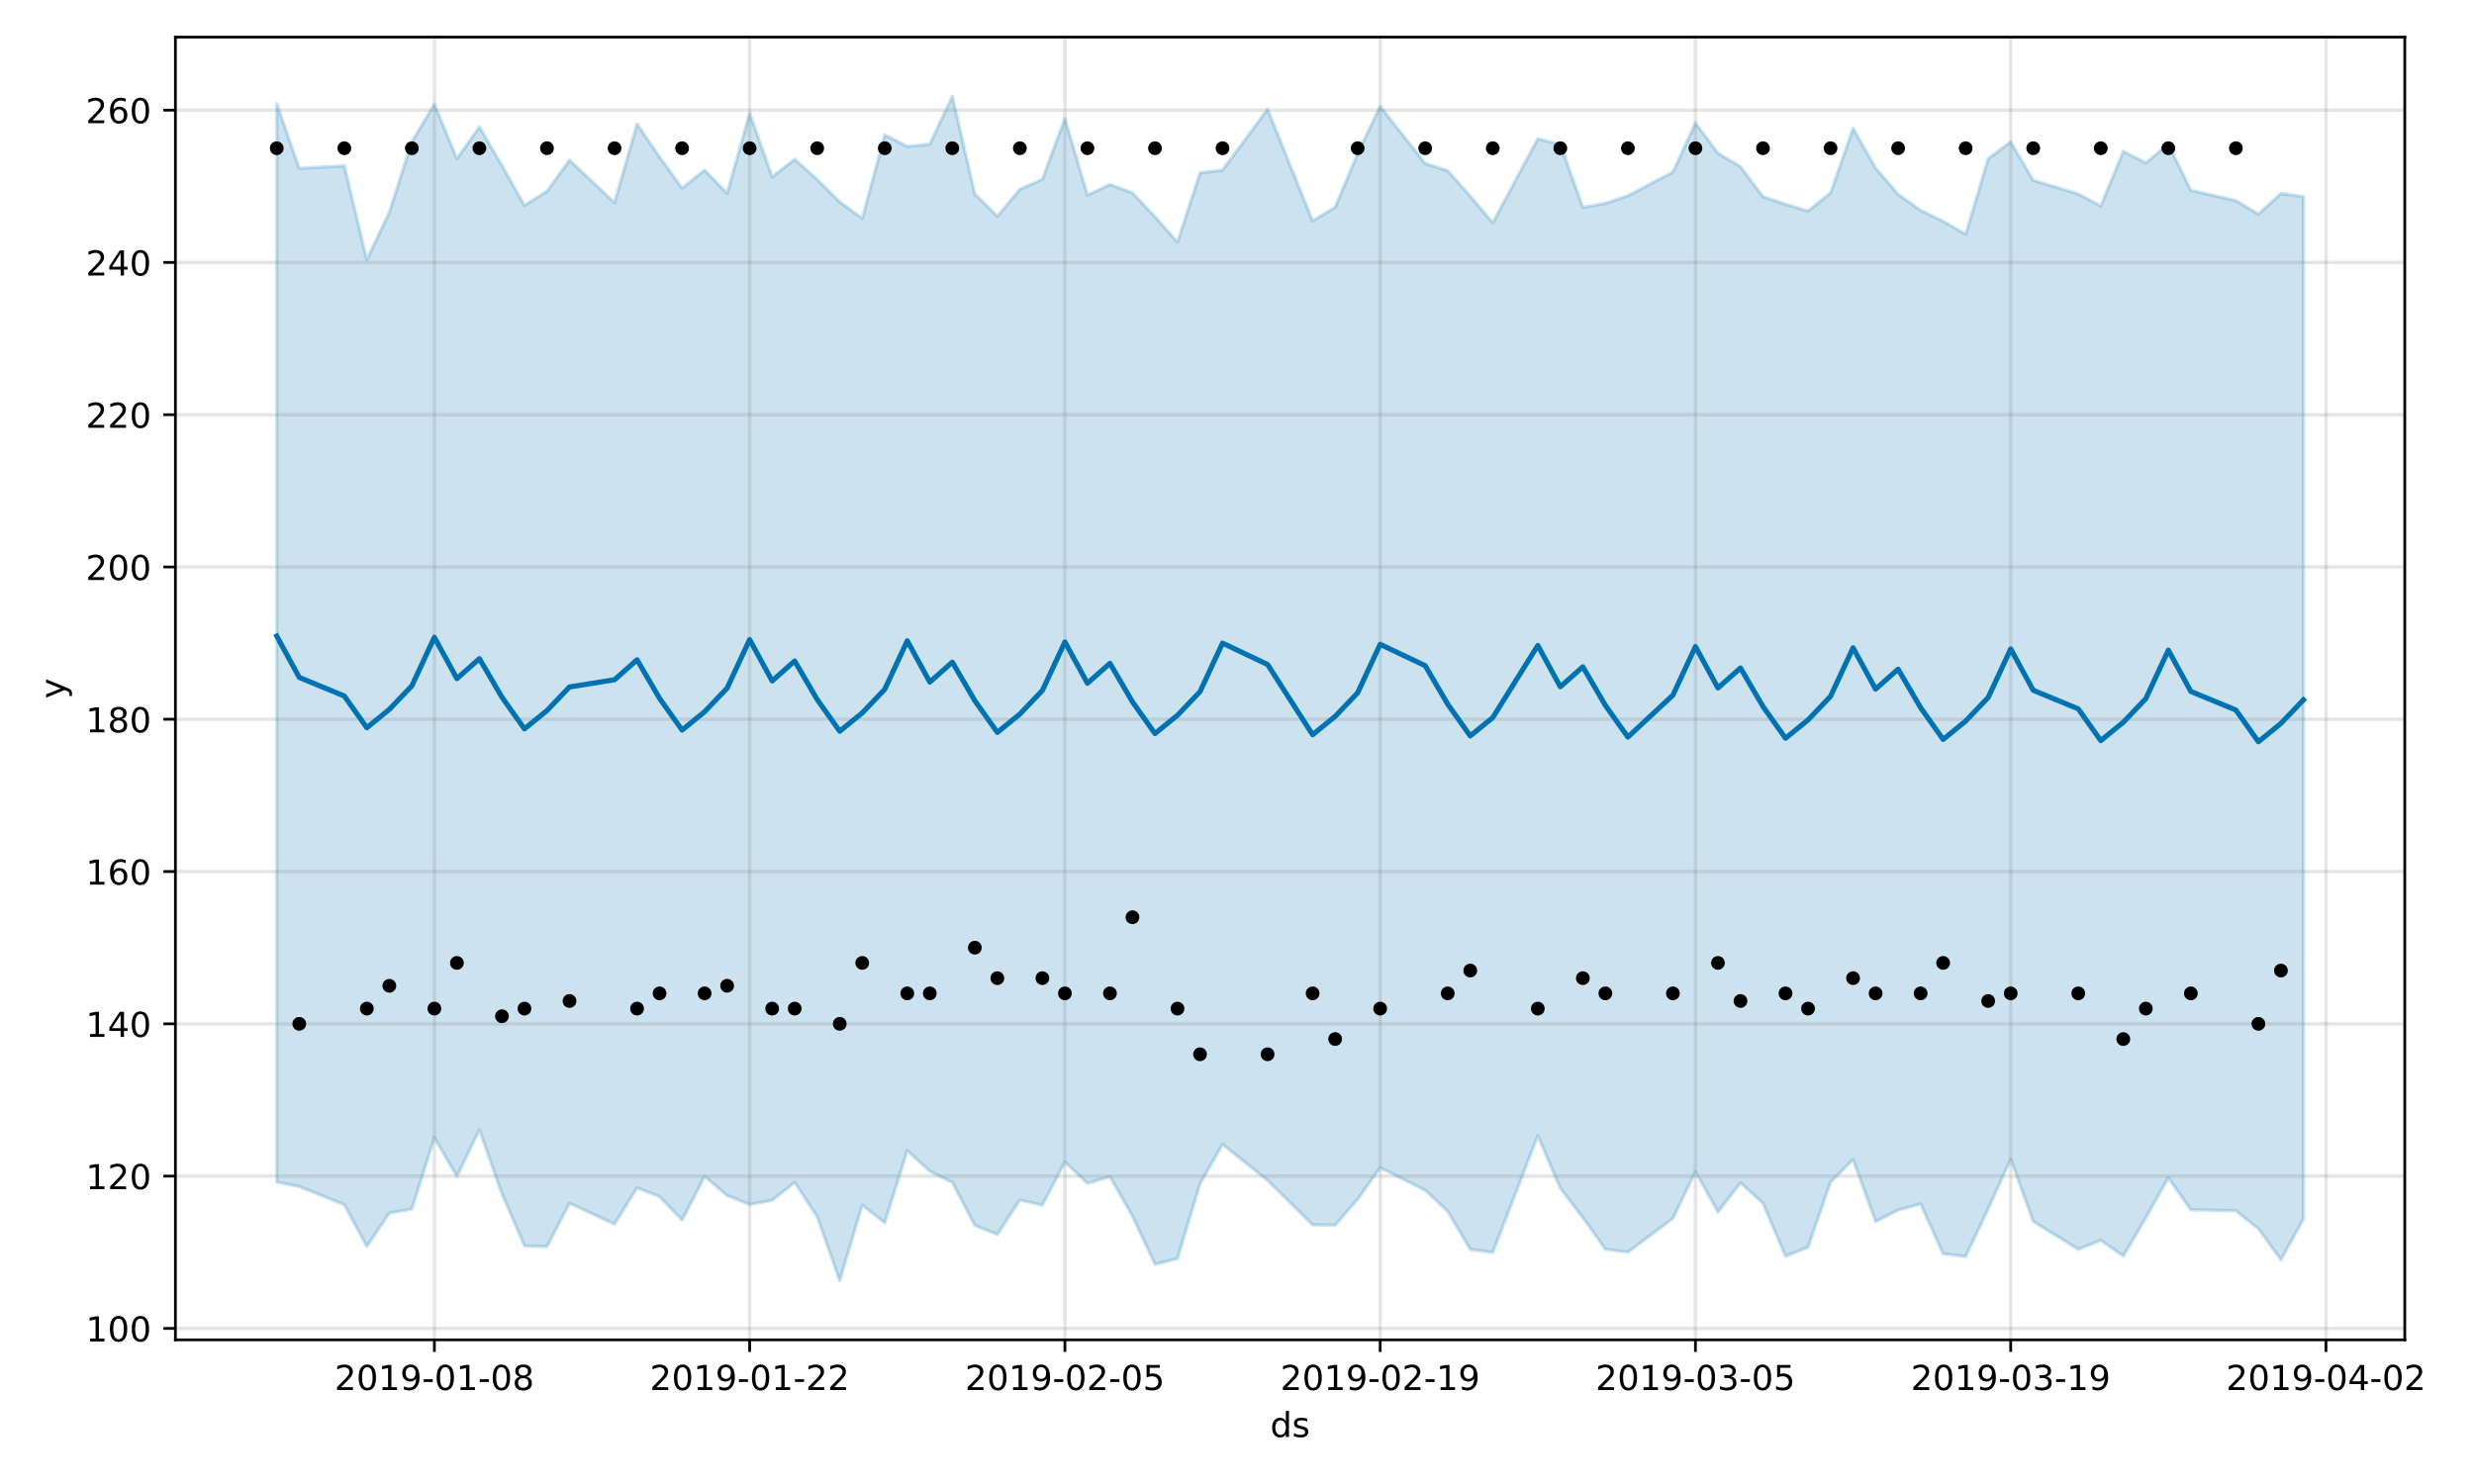 <?xml version="1.0" encoding="utf-8" standalone="no"?>
<!DOCTYPE svg PUBLIC "-//W3C//DTD SVG 1.1//EN"
  "http://www.w3.org/Graphics/SVG/1.1/DTD/svg11.dtd">
<!-- Created with matplotlib (https://matplotlib.org/) -->
<svg height="432pt" version="1.1" viewBox="0 0 720 432" width="720pt" xmlns="http://www.w3.org/2000/svg" xmlns:xlink="http://www.w3.org/1999/xlink">
 <defs>
  <style type="text/css">
*{stroke-linecap:butt;stroke-linejoin:round;}
  </style>
 </defs>
 <g id="figure_1">
  <g id="patch_1">
   <path d="M 0 432 
L 720 432 
L 720 0 
L 0 0 
z
" style="fill:#ffffff;"/>
  </g>
  <g id="axes_1">
   <g id="patch_2">
    <path d="M 51.05 390.04 
L 699.857 390.04 
L 699.857 10.8 
L 51.05 10.8 
z
" style="fill:#ffffff;"/>
   </g>
   <g id="PolyCollection_1">
    <defs>
     <path d="M 80.541 -401.822 
L 80.541 -87.903 
L 87.095 -86.583 
L 100.202 -81.292 
L 106.756 -69.145 
L 113.309 -78.832 
L 119.863 -80.037 
L 126.417 -100.776 
L 132.97 -89.542 
L 139.524 -103.055 
L 146.077 -84.489 
L 152.631 -69.329 
L 159.185 -69.099 
L 165.738 -81.723 
L 178.845 -75.643 
L 185.399 -86.209 
L 191.953 -83.646 
L 198.506 -76.844 
L 205.06 -89.54 
L 211.613 -83.972 
L 218.167 -81.346 
L 224.721 -82.568 
L 231.274 -87.789 
L 237.828 -77.826 
L 244.381 -59.198 
L 250.935 -81.184 
L 257.489 -76.052 
L 264.042 -97.042 
L 270.596 -91.062 
L 277.15 -87.793 
L 283.703 -75.279 
L 290.257 -72.647 
L 296.81 -82.655 
L 303.364 -81.178 
L 309.918 -93.732 
L 316.471 -87.537 
L 323.025 -89.464 
L 329.578 -77.972 
L 336.132 -63.949 
L 342.686 -65.616 
L 349.239 -87.374 
L 355.793 -98.862 
L 368.9 -88.378 
L 382.007 -75.438 
L 388.561 -75.335 
L 395.114 -82.886 
L 401.668 -92.057 
L 414.775 -85.516 
L 421.329 -79.361 
L 427.883 -68.273 
L 434.436 -67.426 
L 447.543 -101.361 
L 454.097 -86.101 
L 460.651 -77.545 
L 467.204 -68.35 
L 473.758 -67.453 
L 486.865 -77.312 
L 493.419 -90.92 
L 499.972 -79.181 
L 506.526 -87.656 
L 513.079 -81.728 
L 519.633 -66.286 
L 526.187 -68.937 
L 532.74 -87.891 
L 539.294 -94.443 
L 545.847 -76.415 
L 552.401 -79.737 
L 558.955 -81.491 
L 565.508 -67.017 
L 572.062 -66.226 
L 578.616 -80.064 
L 585.169 -94.559 
L 591.723 -76.423 
L 604.83 -68.31 
L 611.384 -70.941 
L 617.937 -66.358 
L 624.491 -77.464 
L 631.044 -89.141 
L 637.598 -79.81 
L 650.705 -79.531 
L 657.259 -74.281 
L 663.812 -65.271 
L 670.366 -77.123 
L 670.366 -374.774 
L 670.366 -374.774 
L 663.812 -375.649 
L 657.259 -369.665 
L 650.705 -373.6 
L 637.598 -376.601 
L 631.044 -390.06 
L 624.491 -384.582 
L 617.937 -387.902 
L 611.384 -372.034 
L 604.83 -375.566 
L 591.723 -379.499 
L 585.169 -390.694 
L 578.616 -385.801 
L 572.062 -363.799 
L 565.508 -367.583 
L 558.955 -370.765 
L 552.401 -375.459 
L 545.847 -383.081 
L 539.294 -394.632 
L 532.74 -375.835 
L 526.187 -370.576 
L 519.633 -372.524 
L 513.079 -374.723 
L 506.526 -383.492 
L 499.972 -387.388 
L 493.419 -396.228 
L 486.865 -381.905 
L 473.758 -375.018 
L 467.204 -372.811 
L 460.651 -371.627 
L 454.097 -389.933 
L 447.543 -391.615 
L 434.436 -367.151 
L 427.883 -374.905 
L 421.329 -382.293 
L 414.775 -384.415 
L 401.668 -401.016 
L 395.114 -387.314 
L 388.561 -371.663 
L 382.007 -367.69 
L 368.9 -400.2 
L 355.793 -382.492 
L 349.239 -381.681 
L 342.686 -361.522 
L 336.132 -368.881 
L 329.578 -375.876 
L 323.025 -378.296 
L 316.471 -375.189 
L 309.918 -397.547 
L 303.364 -379.8 
L 296.81 -376.899 
L 290.257 -369.034 
L 283.703 -375.538 
L 277.15 -403.962 
L 270.596 -390.036 
L 264.042 -389.381 
L 257.489 -392.777 
L 250.935 -368.412 
L 244.381 -373.235 
L 237.828 -379.758 
L 231.274 -385.642 
L 224.721 -380.506 
L 218.167 -399.094 
L 211.613 -375.707 
L 205.06 -382.475 
L 198.506 -377.247 
L 191.953 -386.279 
L 185.399 -395.889 
L 178.845 -373.025 
L 165.738 -385.363 
L 159.185 -376.323 
L 152.631 -372.208 
L 146.077 -383.836 
L 139.524 -395.043 
L 132.97 -385.819 
L 126.417 -401.721 
L 119.863 -390.733 
L 113.309 -370.199 
L 106.756 -356.389 
L 100.202 -383.732 
L 87.095 -382.99 
L 80.541 -401.822 
z
" id="m7546fdb028" style="stroke:#0072b2;stroke-opacity:0.2;"/>
    </defs>
    <g clip-path="url(#p17dffe5cbe)">
     <use style="fill:#0072b2;fill-opacity:0.2;stroke:#0072b2;stroke-opacity:0.2;" x="0" xlink:href="#m7546fdb028" y="432"/>
    </g>
   </g>
   <g id="matplotlib.axis_1">
    <g id="xtick_1">
     <g id="line2d_1">
      <path clip-path="url(#p17dffe5cbe)" d="M 126.417 390.04 
L 126.417 10.8 
" style="fill:none;stroke:#808080;stroke-linecap:square;stroke-opacity:0.2;"/>
     </g>
     <g id="line2d_2">
      <defs>
       <path d="M 0 0 
L 0 3.5 
" id="md7ecb120b3" style="stroke:#000000;stroke-width:0.8;"/>
      </defs>
      <g>
       <use style="stroke:#000000;stroke-width:0.8;" x="126.417" xlink:href="#md7ecb120b3" y="390.04"/>
      </g>
     </g>
     <g id="text_1">
      <!-- 2019-01-08 -->
      <defs>
       <path d="M 19.188 8.297 
L 53.609 8.297 
L 53.609 0 
L 7.328 0 
L 7.328 8.297 
Q 12.938 14.109 22.625 23.891 
Q 32.328 33.688 34.812 36.531 
Q 39.547 41.844 41.422 45.531 
Q 43.312 49.219 43.312 52.781 
Q 43.312 58.594 39.234 62.25 
Q 35.156 65.922 28.609 65.922 
Q 23.969 65.922 18.812 64.312 
Q 13.672 62.703 7.812 59.422 
L 7.812 69.391 
Q 13.766 71.781 18.938 73 
Q 24.125 74.219 28.422 74.219 
Q 39.75 74.219 46.484 68.547 
Q 53.219 62.891 53.219 53.422 
Q 53.219 48.922 51.531 44.891 
Q 49.859 40.875 45.406 35.406 
Q 44.188 33.984 37.641 27.219 
Q 31.109 20.453 19.188 8.297 
z
" id="DejaVuSans-50"/>
       <path d="M 31.781 66.406 
Q 24.172 66.406 20.328 58.906 
Q 16.5 51.422 16.5 36.375 
Q 16.5 21.391 20.328 13.891 
Q 24.172 6.391 31.781 6.391 
Q 39.453 6.391 43.281 13.891 
Q 47.125 21.391 47.125 36.375 
Q 47.125 51.422 43.281 58.906 
Q 39.453 66.406 31.781 66.406 
z
M 31.781 74.219 
Q 44.047 74.219 50.516 64.516 
Q 56.984 54.828 56.984 36.375 
Q 56.984 17.969 50.516 8.266 
Q 44.047 -1.422 31.781 -1.422 
Q 19.531 -1.422 13.062 8.266 
Q 6.594 17.969 6.594 36.375 
Q 6.594 54.828 13.062 64.516 
Q 19.531 74.219 31.781 74.219 
z
" id="DejaVuSans-48"/>
       <path d="M 12.406 8.297 
L 28.516 8.297 
L 28.516 63.922 
L 10.984 60.406 
L 10.984 69.391 
L 28.422 72.906 
L 38.281 72.906 
L 38.281 8.297 
L 54.391 8.297 
L 54.391 0 
L 12.406 0 
z
" id="DejaVuSans-49"/>
       <path d="M 10.984 1.516 
L 10.984 10.5 
Q 14.703 8.734 18.5 7.812 
Q 22.312 6.891 25.984 6.891 
Q 35.75 6.891 40.891 13.453 
Q 46.047 20.016 46.781 33.406 
Q 43.953 29.203 39.594 26.953 
Q 35.25 24.703 29.984 24.703 
Q 19.047 24.703 12.672 31.312 
Q 6.297 37.938 6.297 49.422 
Q 6.297 60.641 12.938 67.422 
Q 19.578 74.219 30.609 74.219 
Q 43.266 74.219 49.922 64.516 
Q 56.594 54.828 56.594 36.375 
Q 56.594 19.141 48.406 8.859 
Q 40.234 -1.422 26.422 -1.422 
Q 22.703 -1.422 18.891 -0.688 
Q 15.094 0.047 10.984 1.516 
z
M 30.609 32.422 
Q 37.25 32.422 41.125 36.953 
Q 45.016 41.5 45.016 49.422 
Q 45.016 57.281 41.125 61.844 
Q 37.25 66.406 30.609 66.406 
Q 23.969 66.406 20.094 61.844 
Q 16.219 57.281 16.219 49.422 
Q 16.219 41.5 20.094 36.953 
Q 23.969 32.422 30.609 32.422 
z
" id="DejaVuSans-57"/>
       <path d="M 4.891 31.391 
L 31.203 31.391 
L 31.203 23.391 
L 4.891 23.391 
z
" id="DejaVuSans-45"/>
       <path d="M 31.781 34.625 
Q 24.75 34.625 20.719 30.859 
Q 16.703 27.094 16.703 20.516 
Q 16.703 13.922 20.719 10.156 
Q 24.75 6.391 31.781 6.391 
Q 38.812 6.391 42.859 10.172 
Q 46.922 13.969 46.922 20.516 
Q 46.922 27.094 42.891 30.859 
Q 38.875 34.625 31.781 34.625 
z
M 21.922 38.812 
Q 15.578 40.375 12.031 44.719 
Q 8.5 49.078 8.5 55.328 
Q 8.5 64.062 14.719 69.141 
Q 20.953 74.219 31.781 74.219 
Q 42.672 74.219 48.875 69.141 
Q 55.078 64.062 55.078 55.328 
Q 55.078 49.078 51.531 44.719 
Q 48 40.375 41.703 38.812 
Q 48.828 37.156 52.797 32.312 
Q 56.781 27.484 56.781 20.516 
Q 56.781 9.906 50.312 4.234 
Q 43.844 -1.422 31.781 -1.422 
Q 19.734 -1.422 13.25 4.234 
Q 6.781 9.906 6.781 20.516 
Q 6.781 27.484 10.781 32.312 
Q 14.797 37.156 21.922 38.812 
z
M 18.312 54.391 
Q 18.312 48.734 21.844 45.562 
Q 25.391 42.391 31.781 42.391 
Q 38.141 42.391 41.719 45.562 
Q 45.312 48.734 45.312 54.391 
Q 45.312 60.062 41.719 63.234 
Q 38.141 66.406 31.781 66.406 
Q 25.391 66.406 21.844 63.234 
Q 18.312 60.062 18.312 54.391 
z
" id="DejaVuSans-56"/>
      </defs>
      <g transform="translate(97.359 404.638)scale(0.1 -0.1)">
       <use xlink:href="#DejaVuSans-50"/>
       <use x="63.623" xlink:href="#DejaVuSans-48"/>
       <use x="127.246" xlink:href="#DejaVuSans-49"/>
       <use x="190.869" xlink:href="#DejaVuSans-57"/>
       <use x="254.492" xlink:href="#DejaVuSans-45"/>
       <use x="290.576" xlink:href="#DejaVuSans-48"/>
       <use x="354.199" xlink:href="#DejaVuSans-49"/>
       <use x="417.822" xlink:href="#DejaVuSans-45"/>
       <use x="453.906" xlink:href="#DejaVuSans-48"/>
       <use x="517.529" xlink:href="#DejaVuSans-56"/>
      </g>
     </g>
    </g>
    <g id="xtick_2">
     <g id="line2d_3">
      <path clip-path="url(#p17dffe5cbe)" d="M 218.167 390.04 
L 218.167 10.8 
" style="fill:none;stroke:#808080;stroke-linecap:square;stroke-opacity:0.2;"/>
     </g>
     <g id="line2d_4">
      <g>
       <use style="stroke:#000000;stroke-width:0.8;" x="218.167" xlink:href="#md7ecb120b3" y="390.04"/>
      </g>
     </g>
     <g id="text_2">
      <!-- 2019-01-22 -->
      <g transform="translate(189.109 404.638)scale(0.1 -0.1)">
       <use xlink:href="#DejaVuSans-50"/>
       <use x="63.623" xlink:href="#DejaVuSans-48"/>
       <use x="127.246" xlink:href="#DejaVuSans-49"/>
       <use x="190.869" xlink:href="#DejaVuSans-57"/>
       <use x="254.492" xlink:href="#DejaVuSans-45"/>
       <use x="290.576" xlink:href="#DejaVuSans-48"/>
       <use x="354.199" xlink:href="#DejaVuSans-49"/>
       <use x="417.822" xlink:href="#DejaVuSans-45"/>
       <use x="453.906" xlink:href="#DejaVuSans-50"/>
       <use x="517.529" xlink:href="#DejaVuSans-50"/>
      </g>
     </g>
    </g>
    <g id="xtick_3">
     <g id="line2d_5">
      <path clip-path="url(#p17dffe5cbe)" d="M 309.918 390.04 
L 309.918 10.8 
" style="fill:none;stroke:#808080;stroke-linecap:square;stroke-opacity:0.2;"/>
     </g>
     <g id="line2d_6">
      <g>
       <use style="stroke:#000000;stroke-width:0.8;" x="309.918" xlink:href="#md7ecb120b3" y="390.04"/>
      </g>
     </g>
     <g id="text_3">
      <!-- 2019-02-05 -->
      <defs>
       <path d="M 10.797 72.906 
L 49.516 72.906 
L 49.516 64.594 
L 19.828 64.594 
L 19.828 46.734 
Q 21.969 47.469 24.109 47.828 
Q 26.266 48.188 28.422 48.188 
Q 40.625 48.188 47.75 41.5 
Q 54.891 34.812 54.891 23.391 
Q 54.891 11.625 47.562 5.094 
Q 40.234 -1.422 26.906 -1.422 
Q 22.312 -1.422 17.547 -0.641 
Q 12.797 0.141 7.719 1.703 
L 7.719 11.625 
Q 12.109 9.234 16.797 8.062 
Q 21.484 6.891 26.703 6.891 
Q 35.156 6.891 40.078 11.328 
Q 45.016 15.766 45.016 23.391 
Q 45.016 31 40.078 35.438 
Q 35.156 39.891 26.703 39.891 
Q 22.75 39.891 18.812 39.016 
Q 14.891 38.141 10.797 36.281 
z
" id="DejaVuSans-53"/>
      </defs>
      <g transform="translate(280.86 404.638)scale(0.1 -0.1)">
       <use xlink:href="#DejaVuSans-50"/>
       <use x="63.623" xlink:href="#DejaVuSans-48"/>
       <use x="127.246" xlink:href="#DejaVuSans-49"/>
       <use x="190.869" xlink:href="#DejaVuSans-57"/>
       <use x="254.492" xlink:href="#DejaVuSans-45"/>
       <use x="290.576" xlink:href="#DejaVuSans-48"/>
       <use x="354.199" xlink:href="#DejaVuSans-50"/>
       <use x="417.822" xlink:href="#DejaVuSans-45"/>
       <use x="453.906" xlink:href="#DejaVuSans-48"/>
       <use x="517.529" xlink:href="#DejaVuSans-53"/>
      </g>
     </g>
    </g>
    <g id="xtick_4">
     <g id="line2d_7">
      <path clip-path="url(#p17dffe5cbe)" d="M 401.668 390.04 
L 401.668 10.8 
" style="fill:none;stroke:#808080;stroke-linecap:square;stroke-opacity:0.2;"/>
     </g>
     <g id="line2d_8">
      <g>
       <use style="stroke:#000000;stroke-width:0.8;" x="401.668" xlink:href="#md7ecb120b3" y="390.04"/>
      </g>
     </g>
     <g id="text_4">
      <!-- 2019-02-19 -->
      <g transform="translate(372.61 404.638)scale(0.1 -0.1)">
       <use xlink:href="#DejaVuSans-50"/>
       <use x="63.623" xlink:href="#DejaVuSans-48"/>
       <use x="127.246" xlink:href="#DejaVuSans-49"/>
       <use x="190.869" xlink:href="#DejaVuSans-57"/>
       <use x="254.492" xlink:href="#DejaVuSans-45"/>
       <use x="290.576" xlink:href="#DejaVuSans-48"/>
       <use x="354.199" xlink:href="#DejaVuSans-50"/>
       <use x="417.822" xlink:href="#DejaVuSans-45"/>
       <use x="453.906" xlink:href="#DejaVuSans-49"/>
       <use x="517.529" xlink:href="#DejaVuSans-57"/>
      </g>
     </g>
    </g>
    <g id="xtick_5">
     <g id="line2d_9">
      <path clip-path="url(#p17dffe5cbe)" d="M 493.419 390.04 
L 493.419 10.8 
" style="fill:none;stroke:#808080;stroke-linecap:square;stroke-opacity:0.2;"/>
     </g>
     <g id="line2d_10">
      <g>
       <use style="stroke:#000000;stroke-width:0.8;" x="493.419" xlink:href="#md7ecb120b3" y="390.04"/>
      </g>
     </g>
     <g id="text_5">
      <!-- 2019-03-05 -->
      <defs>
       <path d="M 40.578 39.312 
Q 47.656 37.797 51.625 33 
Q 55.609 28.219 55.609 21.188 
Q 55.609 10.406 48.188 4.484 
Q 40.766 -1.422 27.094 -1.422 
Q 22.516 -1.422 17.656 -0.516 
Q 12.797 0.391 7.625 2.203 
L 7.625 11.719 
Q 11.719 9.328 16.594 8.109 
Q 21.484 6.891 26.812 6.891 
Q 36.078 6.891 40.938 10.547 
Q 45.797 14.203 45.797 21.188 
Q 45.797 27.641 41.281 31.266 
Q 36.766 34.906 28.719 34.906 
L 20.219 34.906 
L 20.219 43.016 
L 29.109 43.016 
Q 36.375 43.016 40.234 45.922 
Q 44.094 48.828 44.094 54.297 
Q 44.094 59.906 40.109 62.906 
Q 36.141 65.922 28.719 65.922 
Q 24.656 65.922 20.016 65.031 
Q 15.375 64.156 9.812 62.312 
L 9.812 71.094 
Q 15.438 72.656 20.344 73.438 
Q 25.25 74.219 29.594 74.219 
Q 40.828 74.219 47.359 69.109 
Q 53.906 64.016 53.906 55.328 
Q 53.906 49.266 50.438 45.094 
Q 46.969 40.922 40.578 39.312 
z
" id="DejaVuSans-51"/>
      </defs>
      <g transform="translate(464.361 404.638)scale(0.1 -0.1)">
       <use xlink:href="#DejaVuSans-50"/>
       <use x="63.623" xlink:href="#DejaVuSans-48"/>
       <use x="127.246" xlink:href="#DejaVuSans-49"/>
       <use x="190.869" xlink:href="#DejaVuSans-57"/>
       <use x="254.492" xlink:href="#DejaVuSans-45"/>
       <use x="290.576" xlink:href="#DejaVuSans-48"/>
       <use x="354.199" xlink:href="#DejaVuSans-51"/>
       <use x="417.822" xlink:href="#DejaVuSans-45"/>
       <use x="453.906" xlink:href="#DejaVuSans-48"/>
       <use x="517.529" xlink:href="#DejaVuSans-53"/>
      </g>
     </g>
    </g>
    <g id="xtick_6">
     <g id="line2d_11">
      <path clip-path="url(#p17dffe5cbe)" d="M 585.169 390.04 
L 585.169 10.8 
" style="fill:none;stroke:#808080;stroke-linecap:square;stroke-opacity:0.2;"/>
     </g>
     <g id="line2d_12">
      <g>
       <use style="stroke:#000000;stroke-width:0.8;" x="585.169" xlink:href="#md7ecb120b3" y="390.04"/>
      </g>
     </g>
     <g id="text_6">
      <!-- 2019-03-19 -->
      <g transform="translate(556.111 404.638)scale(0.1 -0.1)">
       <use xlink:href="#DejaVuSans-50"/>
       <use x="63.623" xlink:href="#DejaVuSans-48"/>
       <use x="127.246" xlink:href="#DejaVuSans-49"/>
       <use x="190.869" xlink:href="#DejaVuSans-57"/>
       <use x="254.492" xlink:href="#DejaVuSans-45"/>
       <use x="290.576" xlink:href="#DejaVuSans-48"/>
       <use x="354.199" xlink:href="#DejaVuSans-51"/>
       <use x="417.822" xlink:href="#DejaVuSans-45"/>
       <use x="453.906" xlink:href="#DejaVuSans-49"/>
       <use x="517.529" xlink:href="#DejaVuSans-57"/>
      </g>
     </g>
    </g>
    <g id="xtick_7">
     <g id="line2d_13">
      <path clip-path="url(#p17dffe5cbe)" d="M 676.92 390.04 
L 676.92 10.8 
" style="fill:none;stroke:#808080;stroke-linecap:square;stroke-opacity:0.2;"/>
     </g>
     <g id="line2d_14">
      <g>
       <use style="stroke:#000000;stroke-width:0.8;" x="676.92" xlink:href="#md7ecb120b3" y="390.04"/>
      </g>
     </g>
     <g id="text_7">
      <!-- 2019-04-02 -->
      <defs>
       <path d="M 37.797 64.312 
L 12.891 25.391 
L 37.797 25.391 
z
M 35.203 72.906 
L 47.609 72.906 
L 47.609 25.391 
L 58.016 25.391 
L 58.016 17.188 
L 47.609 17.188 
L 47.609 0 
L 37.797 0 
L 37.797 17.188 
L 4.891 17.188 
L 4.891 26.703 
z
" id="DejaVuSans-52"/>
      </defs>
      <g transform="translate(647.862 404.638)scale(0.1 -0.1)">
       <use xlink:href="#DejaVuSans-50"/>
       <use x="63.623" xlink:href="#DejaVuSans-48"/>
       <use x="127.246" xlink:href="#DejaVuSans-49"/>
       <use x="190.869" xlink:href="#DejaVuSans-57"/>
       <use x="254.492" xlink:href="#DejaVuSans-45"/>
       <use x="290.576" xlink:href="#DejaVuSans-48"/>
       <use x="354.199" xlink:href="#DejaVuSans-52"/>
       <use x="417.822" xlink:href="#DejaVuSans-45"/>
       <use x="453.906" xlink:href="#DejaVuSans-48"/>
       <use x="517.529" xlink:href="#DejaVuSans-50"/>
      </g>
     </g>
    </g>
    <g id="text_8">
     <!-- ds -->
     <defs>
      <path d="M 45.406 46.391 
L 45.406 75.984 
L 54.391 75.984 
L 54.391 0 
L 45.406 0 
L 45.406 8.203 
Q 42.578 3.328 38.25 0.953 
Q 33.938 -1.422 27.875 -1.422 
Q 17.969 -1.422 11.734 6.484 
Q 5.516 14.406 5.516 27.297 
Q 5.516 40.188 11.734 48.094 
Q 17.969 56 27.875 56 
Q 33.938 56 38.25 53.625 
Q 42.578 51.266 45.406 46.391 
z
M 14.797 27.297 
Q 14.797 17.391 18.875 11.75 
Q 22.953 6.109 30.078 6.109 
Q 37.203 6.109 41.297 11.75 
Q 45.406 17.391 45.406 27.297 
Q 45.406 37.203 41.297 42.844 
Q 37.203 48.484 30.078 48.484 
Q 22.953 48.484 18.875 42.844 
Q 14.797 37.203 14.797 27.297 
z
" id="DejaVuSans-100"/>
      <path d="M 44.281 53.078 
L 44.281 44.578 
Q 40.484 46.531 36.375 47.5 
Q 32.281 48.484 27.875 48.484 
Q 21.188 48.484 17.844 46.438 
Q 14.5 44.391 14.5 40.281 
Q 14.5 37.156 16.891 35.375 
Q 19.281 33.594 26.516 31.984 
L 29.594 31.297 
Q 39.156 29.25 43.188 25.516 
Q 47.219 21.781 47.219 15.094 
Q 47.219 7.469 41.188 3.016 
Q 35.156 -1.422 24.609 -1.422 
Q 20.219 -1.422 15.453 -0.562 
Q 10.688 0.297 5.422 2 
L 5.422 11.281 
Q 10.406 8.688 15.234 7.391 
Q 20.062 6.109 24.812 6.109 
Q 31.156 6.109 34.562 8.281 
Q 37.984 10.453 37.984 14.406 
Q 37.984 18.062 35.516 20.016 
Q 33.062 21.969 24.703 23.781 
L 21.578 24.516 
Q 13.234 26.266 9.516 29.906 
Q 5.812 33.547 5.812 39.891 
Q 5.812 47.609 11.281 51.797 
Q 16.75 56 26.812 56 
Q 31.781 56 36.172 55.266 
Q 40.578 54.547 44.281 53.078 
z
" id="DejaVuSans-115"/>
     </defs>
     <g transform="translate(369.675 418.317)scale(0.1 -0.1)">
      <use xlink:href="#DejaVuSans-100"/>
      <use x="63.477" xlink:href="#DejaVuSans-115"/>
     </g>
    </g>
   </g>
   <g id="matplotlib.axis_2">
    <g id="ytick_1">
     <g id="line2d_15">
      <path clip-path="url(#p17dffe5cbe)" d="M 51.05 386.702 
L 699.857 386.702 
" style="fill:none;stroke:#808080;stroke-linecap:square;stroke-opacity:0.2;"/>
     </g>
     <g id="line2d_16">
      <defs>
       <path d="M 0 0 
L -3.5 0 
" id="m7e1dc88484" style="stroke:#000000;stroke-width:0.8;"/>
      </defs>
      <g>
       <use style="stroke:#000000;stroke-width:0.8;" x="51.05" xlink:href="#m7e1dc88484" y="386.702"/>
      </g>
     </g>
     <g id="text_9">
      <!-- 100 -->
      <g transform="translate(24.962 390.501)scale(0.1 -0.1)">
       <use xlink:href="#DejaVuSans-49"/>
       <use x="63.623" xlink:href="#DejaVuSans-48"/>
       <use x="127.246" xlink:href="#DejaVuSans-48"/>
      </g>
     </g>
    </g>
    <g id="ytick_2">
     <g id="line2d_17">
      <path clip-path="url(#p17dffe5cbe)" d="M 51.05 342.372 
L 699.857 342.372 
" style="fill:none;stroke:#808080;stroke-linecap:square;stroke-opacity:0.2;"/>
     </g>
     <g id="line2d_18">
      <g>
       <use style="stroke:#000000;stroke-width:0.8;" x="51.05" xlink:href="#m7e1dc88484" y="342.372"/>
      </g>
     </g>
     <g id="text_10">
      <!-- 120 -->
      <g transform="translate(24.962 346.171)scale(0.1 -0.1)">
       <use xlink:href="#DejaVuSans-49"/>
       <use x="63.623" xlink:href="#DejaVuSans-50"/>
       <use x="127.246" xlink:href="#DejaVuSans-48"/>
      </g>
     </g>
    </g>
    <g id="ytick_3">
     <g id="line2d_19">
      <path clip-path="url(#p17dffe5cbe)" d="M 51.05 298.042 
L 699.857 298.042 
" style="fill:none;stroke:#808080;stroke-linecap:square;stroke-opacity:0.2;"/>
     </g>
     <g id="line2d_20">
      <g>
       <use style="stroke:#000000;stroke-width:0.8;" x="51.05" xlink:href="#m7e1dc88484" y="298.042"/>
      </g>
     </g>
     <g id="text_11">
      <!-- 140 -->
      <g transform="translate(24.962 301.841)scale(0.1 -0.1)">
       <use xlink:href="#DejaVuSans-49"/>
       <use x="63.623" xlink:href="#DejaVuSans-52"/>
       <use x="127.246" xlink:href="#DejaVuSans-48"/>
      </g>
     </g>
    </g>
    <g id="ytick_4">
     <g id="line2d_21">
      <path clip-path="url(#p17dffe5cbe)" d="M 51.05 253.712 
L 699.857 253.712 
" style="fill:none;stroke:#808080;stroke-linecap:square;stroke-opacity:0.2;"/>
     </g>
     <g id="line2d_22">
      <g>
       <use style="stroke:#000000;stroke-width:0.8;" x="51.05" xlink:href="#m7e1dc88484" y="253.712"/>
      </g>
     </g>
     <g id="text_12">
      <!-- 160 -->
      <defs>
       <path d="M 33.016 40.375 
Q 26.375 40.375 22.484 35.828 
Q 18.609 31.297 18.609 23.391 
Q 18.609 15.531 22.484 10.953 
Q 26.375 6.391 33.016 6.391 
Q 39.656 6.391 43.531 10.953 
Q 47.406 15.531 47.406 23.391 
Q 47.406 31.297 43.531 35.828 
Q 39.656 40.375 33.016 40.375 
z
M 52.594 71.297 
L 52.594 62.312 
Q 48.875 64.062 45.094 64.984 
Q 41.312 65.922 37.594 65.922 
Q 27.828 65.922 22.672 59.328 
Q 17.531 52.734 16.797 39.406 
Q 19.672 43.656 24.016 45.922 
Q 28.375 48.188 33.594 48.188 
Q 44.578 48.188 50.953 41.516 
Q 57.328 34.859 57.328 23.391 
Q 57.328 12.156 50.688 5.359 
Q 44.047 -1.422 33.016 -1.422 
Q 20.359 -1.422 13.672 8.266 
Q 6.984 17.969 6.984 36.375 
Q 6.984 53.656 15.188 63.938 
Q 23.391 74.219 37.203 74.219 
Q 40.922 74.219 44.703 73.484 
Q 48.484 72.75 52.594 71.297 
z
" id="DejaVuSans-54"/>
      </defs>
      <g transform="translate(24.962 257.512)scale(0.1 -0.1)">
       <use xlink:href="#DejaVuSans-49"/>
       <use x="63.623" xlink:href="#DejaVuSans-54"/>
       <use x="127.246" xlink:href="#DejaVuSans-48"/>
      </g>
     </g>
    </g>
    <g id="ytick_5">
     <g id="line2d_23">
      <path clip-path="url(#p17dffe5cbe)" d="M 51.05 209.383 
L 699.857 209.383 
" style="fill:none;stroke:#808080;stroke-linecap:square;stroke-opacity:0.2;"/>
     </g>
     <g id="line2d_24">
      <g>
       <use style="stroke:#000000;stroke-width:0.8;" x="51.05" xlink:href="#m7e1dc88484" y="209.383"/>
      </g>
     </g>
     <g id="text_13">
      <!-- 180 -->
      <g transform="translate(24.962 213.182)scale(0.1 -0.1)">
       <use xlink:href="#DejaVuSans-49"/>
       <use x="63.623" xlink:href="#DejaVuSans-56"/>
       <use x="127.246" xlink:href="#DejaVuSans-48"/>
      </g>
     </g>
    </g>
    <g id="ytick_6">
     <g id="line2d_25">
      <path clip-path="url(#p17dffe5cbe)" d="M 51.05 165.053 
L 699.857 165.053 
" style="fill:none;stroke:#808080;stroke-linecap:square;stroke-opacity:0.2;"/>
     </g>
     <g id="line2d_26">
      <g>
       <use style="stroke:#000000;stroke-width:0.8;" x="51.05" xlink:href="#m7e1dc88484" y="165.053"/>
      </g>
     </g>
     <g id="text_14">
      <!-- 200 -->
      <g transform="translate(24.962 168.852)scale(0.1 -0.1)">
       <use xlink:href="#DejaVuSans-50"/>
       <use x="63.623" xlink:href="#DejaVuSans-48"/>
       <use x="127.246" xlink:href="#DejaVuSans-48"/>
      </g>
     </g>
    </g>
    <g id="ytick_7">
     <g id="line2d_27">
      <path clip-path="url(#p17dffe5cbe)" d="M 51.05 120.723 
L 699.857 120.723 
" style="fill:none;stroke:#808080;stroke-linecap:square;stroke-opacity:0.2;"/>
     </g>
     <g id="line2d_28">
      <g>
       <use style="stroke:#000000;stroke-width:0.8;" x="51.05" xlink:href="#m7e1dc88484" y="120.723"/>
      </g>
     </g>
     <g id="text_15">
      <!-- 220 -->
      <g transform="translate(24.962 124.522)scale(0.1 -0.1)">
       <use xlink:href="#DejaVuSans-50"/>
       <use x="63.623" xlink:href="#DejaVuSans-50"/>
       <use x="127.246" xlink:href="#DejaVuSans-48"/>
      </g>
     </g>
    </g>
    <g id="ytick_8">
     <g id="line2d_29">
      <path clip-path="url(#p17dffe5cbe)" d="M 51.05 76.393 
L 699.857 76.393 
" style="fill:none;stroke:#808080;stroke-linecap:square;stroke-opacity:0.2;"/>
     </g>
     <g id="line2d_30">
      <g>
       <use style="stroke:#000000;stroke-width:0.8;" x="51.05" xlink:href="#m7e1dc88484" y="76.393"/>
      </g>
     </g>
     <g id="text_16">
      <!-- 240 -->
      <g transform="translate(24.962 80.193)scale(0.1 -0.1)">
       <use xlink:href="#DejaVuSans-50"/>
       <use x="63.623" xlink:href="#DejaVuSans-52"/>
       <use x="127.246" xlink:href="#DejaVuSans-48"/>
      </g>
     </g>
    </g>
    <g id="ytick_9">
     <g id="line2d_31">
      <path clip-path="url(#p17dffe5cbe)" d="M 51.05 32.064 
L 699.857 32.064 
" style="fill:none;stroke:#808080;stroke-linecap:square;stroke-opacity:0.2;"/>
     </g>
     <g id="line2d_32">
      <g>
       <use style="stroke:#000000;stroke-width:0.8;" x="51.05" xlink:href="#m7e1dc88484" y="32.064"/>
      </g>
     </g>
     <g id="text_17">
      <!-- 260 -->
      <g transform="translate(24.962 35.863)scale(0.1 -0.1)">
       <use xlink:href="#DejaVuSans-50"/>
       <use x="63.623" xlink:href="#DejaVuSans-54"/>
       <use x="127.246" xlink:href="#DejaVuSans-48"/>
      </g>
     </g>
    </g>
    <g id="text_18">
     <!-- y -->
     <defs>
      <path d="M 32.172 -5.078 
Q 28.375 -14.844 24.75 -17.812 
Q 21.141 -20.797 15.094 -20.797 
L 7.906 -20.797 
L 7.906 -13.281 
L 13.188 -13.281 
Q 16.891 -13.281 18.938 -11.516 
Q 21 -9.766 23.484 -3.219 
L 25.094 0.875 
L 2.984 54.688 
L 12.5 54.688 
L 29.594 11.922 
L 46.688 54.688 
L 56.203 54.688 
z
" id="DejaVuSans-121"/>
     </defs>
     <g transform="translate(18.883 203.379)rotate(-90)scale(0.1 -0.1)">
      <use xlink:href="#DejaVuSans-121"/>
     </g>
    </g>
   </g>
   <g id="line2d_33">
    <defs>
     <path d="M 0 1.5 
C 0.398 1.5 0.779 1.342 1.061 1.061 
C 1.342 0.779 1.5 0.398 1.5 0 
C 1.5 -0.398 1.342 -0.779 1.061 -1.061 
C 0.779 -1.342 0.398 -1.5 0 -1.5 
C -0.398 -1.5 -0.779 -1.342 -1.061 -1.061 
C -1.342 -0.779 -1.5 -0.398 -1.5 0 
C -1.5 0.398 -1.342 0.779 -1.061 1.061 
C -0.779 1.342 -0.398 1.5 0 1.5 
z
" id="m452cee3b81" style="stroke:#000000;"/>
    </defs>
    <g clip-path="url(#p17dffe5cbe)">
     <use style="stroke:#000000;" x="80.541" xlink:href="#m452cee3b81" y="43.146"/>
     <use style="stroke:#000000;" x="87.095" xlink:href="#m452cee3b81" y="298.042"/>
     <use style="stroke:#000000;" x="100.202" xlink:href="#m452cee3b81" y="43.146"/>
     <use style="stroke:#000000;" x="106.756" xlink:href="#m452cee3b81" y="293.609"/>
     <use style="stroke:#000000;" x="113.309" xlink:href="#m452cee3b81" y="286.96"/>
     <use style="stroke:#000000;" x="119.863" xlink:href="#m452cee3b81" y="43.146"/>
     <use style="stroke:#000000;" x="126.417" xlink:href="#m452cee3b81" y="293.609"/>
     <use style="stroke:#000000;" x="132.97" xlink:href="#m452cee3b81" y="280.31"/>
     <use style="stroke:#000000;" x="139.524" xlink:href="#m452cee3b81" y="43.146"/>
     <use style="stroke:#000000;" x="146.077" xlink:href="#m452cee3b81" y="295.826"/>
     <use style="stroke:#000000;" x="152.631" xlink:href="#m452cee3b81" y="293.609"/>
     <use style="stroke:#000000;" x="159.185" xlink:href="#m452cee3b81" y="43.146"/>
     <use style="stroke:#000000;" x="165.738" xlink:href="#m452cee3b81" y="291.393"/>
     <use style="stroke:#000000;" x="178.845" xlink:href="#m452cee3b81" y="43.146"/>
     <use style="stroke:#000000;" x="185.399" xlink:href="#m452cee3b81" y="293.609"/>
     <use style="stroke:#000000;" x="191.953" xlink:href="#m452cee3b81" y="289.176"/>
     <use style="stroke:#000000;" x="198.506" xlink:href="#m452cee3b81" y="43.146"/>
     <use style="stroke:#000000;" x="205.06" xlink:href="#m452cee3b81" y="289.176"/>
     <use style="stroke:#000000;" x="211.613" xlink:href="#m452cee3b81" y="286.96"/>
     <use style="stroke:#000000;" x="218.167" xlink:href="#m452cee3b81" y="43.146"/>
     <use style="stroke:#000000;" x="224.721" xlink:href="#m452cee3b81" y="293.609"/>
     <use style="stroke:#000000;" x="231.274" xlink:href="#m452cee3b81" y="293.609"/>
     <use style="stroke:#000000;" x="237.828" xlink:href="#m452cee3b81" y="43.146"/>
     <use style="stroke:#000000;" x="244.381" xlink:href="#m452cee3b81" y="298.042"/>
     <use style="stroke:#000000;" x="250.935" xlink:href="#m452cee3b81" y="280.31"/>
     <use style="stroke:#000000;" x="257.489" xlink:href="#m452cee3b81" y="43.146"/>
     <use style="stroke:#000000;" x="264.042" xlink:href="#m452cee3b81" y="289.176"/>
     <use style="stroke:#000000;" x="270.596" xlink:href="#m452cee3b81" y="289.176"/>
     <use style="stroke:#000000;" x="277.15" xlink:href="#m452cee3b81" y="43.146"/>
     <use style="stroke:#000000;" x="283.703" xlink:href="#m452cee3b81" y="275.877"/>
     <use style="stroke:#000000;" x="290.257" xlink:href="#m452cee3b81" y="284.743"/>
     <use style="stroke:#000000;" x="296.81" xlink:href="#m452cee3b81" y="43.146"/>
     <use style="stroke:#000000;" x="303.364" xlink:href="#m452cee3b81" y="284.743"/>
     <use style="stroke:#000000;" x="309.918" xlink:href="#m452cee3b81" y="289.176"/>
     <use style="stroke:#000000;" x="316.471" xlink:href="#m452cee3b81" y="43.146"/>
     <use style="stroke:#000000;" x="323.025" xlink:href="#m452cee3b81" y="289.176"/>
     <use style="stroke:#000000;" x="329.578" xlink:href="#m452cee3b81" y="267.011"/>
     <use style="stroke:#000000;" x="336.132" xlink:href="#m452cee3b81" y="43.146"/>
     <use style="stroke:#000000;" x="342.686" xlink:href="#m452cee3b81" y="293.609"/>
     <use style="stroke:#000000;" x="349.239" xlink:href="#m452cee3b81" y="306.908"/>
     <use style="stroke:#000000;" x="355.793" xlink:href="#m452cee3b81" y="43.146"/>
     <use style="stroke:#000000;" x="368.9" xlink:href="#m452cee3b81" y="306.908"/>
     <use style="stroke:#000000;" x="382.007" xlink:href="#m452cee3b81" y="289.176"/>
     <use style="stroke:#000000;" x="388.561" xlink:href="#m452cee3b81" y="302.475"/>
     <use style="stroke:#000000;" x="395.114" xlink:href="#m452cee3b81" y="43.146"/>
     <use style="stroke:#000000;" x="401.668" xlink:href="#m452cee3b81" y="293.609"/>
     <use style="stroke:#000000;" x="414.775" xlink:href="#m452cee3b81" y="43.146"/>
     <use style="stroke:#000000;" x="421.329" xlink:href="#m452cee3b81" y="289.176"/>
     <use style="stroke:#000000;" x="427.883" xlink:href="#m452cee3b81" y="282.527"/>
     <use style="stroke:#000000;" x="434.436" xlink:href="#m452cee3b81" y="43.146"/>
     <use style="stroke:#000000;" x="447.543" xlink:href="#m452cee3b81" y="293.609"/>
     <use style="stroke:#000000;" x="454.097" xlink:href="#m452cee3b81" y="43.146"/>
     <use style="stroke:#000000;" x="460.651" xlink:href="#m452cee3b81" y="284.743"/>
     <use style="stroke:#000000;" x="467.204" xlink:href="#m452cee3b81" y="289.176"/>
     <use style="stroke:#000000;" x="473.758" xlink:href="#m452cee3b81" y="43.146"/>
     <use style="stroke:#000000;" x="486.865" xlink:href="#m452cee3b81" y="289.176"/>
     <use style="stroke:#000000;" x="493.419" xlink:href="#m452cee3b81" y="43.146"/>
     <use style="stroke:#000000;" x="499.972" xlink:href="#m452cee3b81" y="280.31"/>
     <use style="stroke:#000000;" x="506.526" xlink:href="#m452cee3b81" y="291.393"/>
     <use style="stroke:#000000;" x="513.079" xlink:href="#m452cee3b81" y="43.146"/>
     <use style="stroke:#000000;" x="519.633" xlink:href="#m452cee3b81" y="289.176"/>
     <use style="stroke:#000000;" x="526.187" xlink:href="#m452cee3b81" y="293.609"/>
     <use style="stroke:#000000;" x="532.74" xlink:href="#m452cee3b81" y="43.146"/>
     <use style="stroke:#000000;" x="539.294" xlink:href="#m452cee3b81" y="284.743"/>
     <use style="stroke:#000000;" x="545.847" xlink:href="#m452cee3b81" y="289.176"/>
     <use style="stroke:#000000;" x="552.401" xlink:href="#m452cee3b81" y="43.146"/>
     <use style="stroke:#000000;" x="558.955" xlink:href="#m452cee3b81" y="289.176"/>
     <use style="stroke:#000000;" x="565.508" xlink:href="#m452cee3b81" y="280.31"/>
     <use style="stroke:#000000;" x="572.062" xlink:href="#m452cee3b81" y="43.146"/>
     <use style="stroke:#000000;" x="578.616" xlink:href="#m452cee3b81" y="291.393"/>
     <use style="stroke:#000000;" x="585.169" xlink:href="#m452cee3b81" y="289.176"/>
     <use style="stroke:#000000;" x="591.723" xlink:href="#m452cee3b81" y="43.146"/>
     <use style="stroke:#000000;" x="604.83" xlink:href="#m452cee3b81" y="289.176"/>
     <use style="stroke:#000000;" x="611.384" xlink:href="#m452cee3b81" y="43.146"/>
     <use style="stroke:#000000;" x="617.937" xlink:href="#m452cee3b81" y="302.475"/>
     <use style="stroke:#000000;" x="624.491" xlink:href="#m452cee3b81" y="293.609"/>
     <use style="stroke:#000000;" x="631.044" xlink:href="#m452cee3b81" y="43.146"/>
     <use style="stroke:#000000;" x="637.598" xlink:href="#m452cee3b81" y="289.176"/>
     <use style="stroke:#000000;" x="650.705" xlink:href="#m452cee3b81" y="43.146"/>
     <use style="stroke:#000000;" x="657.259" xlink:href="#m452cee3b81" y="298.042"/>
     <use style="stroke:#000000;" x="663.812" xlink:href="#m452cee3b81" y="282.527"/>
    </g>
   </g>
   <g id="line2d_34">
    <path clip-path="url(#p17dffe5cbe)" d="M 80.541 185.177 
L 87.095 197.2 
L 100.202 202.612 
L 106.756 211.842 
L 113.309 206.512 
L 119.863 199.639 
L 126.417 185.517 
L 132.97 197.54 
L 139.524 191.74 
L 146.077 202.953 
L 152.631 212.182 
L 159.185 206.852 
L 165.738 199.979 
L 178.845 197.88 
L 185.399 192.08 
L 191.953 203.293 
L 198.506 212.522 
L 205.06 207.192 
L 211.613 200.319 
L 218.167 186.198 
L 224.721 198.22 
L 231.274 192.42 
L 237.828 203.633 
L 244.381 212.862 
L 250.935 207.532 
L 257.489 200.659 
L 264.042 186.538 
L 270.596 198.56 
L 277.15 192.76 
L 283.703 203.973 
L 290.257 213.202 
L 296.81 207.872 
L 303.364 200.999 
L 309.918 186.878 
L 316.471 198.9 
L 323.025 193.1 
L 329.578 204.313 
L 336.132 213.542 
L 342.686 208.212 
L 349.239 201.339 
L 355.793 187.218 
L 368.9 193.44 
L 382.007 213.883 
L 388.561 208.552 
L 395.114 201.679 
L 401.668 187.558 
L 414.775 193.78 
L 421.329 204.993 
L 427.883 214.223 
L 434.436 208.893 
L 447.543 187.898 
L 454.097 199.921 
L 460.651 194.121 
L 467.204 205.333 
L 473.758 214.563 
L 486.865 202.359 
L 493.419 188.238 
L 499.972 200.261 
L 506.526 194.461 
L 513.079 205.673 
L 519.633 214.903 
L 526.187 209.573 
L 532.74 202.699 
L 539.294 188.578 
L 545.847 200.601 
L 552.401 194.801 
L 558.955 206.013 
L 565.508 215.243 
L 572.062 209.913 
L 578.616 203.039 
L 585.169 188.918 
L 591.723 200.941 
L 604.83 206.353 
L 611.384 215.583 
L 617.937 210.253 
L 624.491 203.38 
L 631.044 189.258 
L 637.598 201.281 
L 650.705 206.694 
L 657.259 215.923 
L 663.812 210.593 
L 670.366 203.72 
" style="fill:none;stroke:#0072b2;stroke-linecap:square;stroke-width:1.5;"/>
   </g>
   <g id="patch_3">
    <path d="M 51.05 390.04 
L 51.05 10.8 
" style="fill:none;stroke:#000000;stroke-linecap:square;stroke-linejoin:miter;stroke-width:0.8;"/>
   </g>
   <g id="patch_4">
    <path d="M 699.857 390.04 
L 699.857 10.8 
" style="fill:none;stroke:#000000;stroke-linecap:square;stroke-linejoin:miter;stroke-width:0.8;"/>
   </g>
   <g id="patch_5">
    <path d="M 51.05 390.04 
L 699.857 390.04 
" style="fill:none;stroke:#000000;stroke-linecap:square;stroke-linejoin:miter;stroke-width:0.8;"/>
   </g>
   <g id="patch_6">
    <path d="M 51.05 10.8 
L 699.857 10.8 
" style="fill:none;stroke:#000000;stroke-linecap:square;stroke-linejoin:miter;stroke-width:0.8;"/>
   </g>
  </g>
 </g>
 <defs>
  <clipPath id="p17dffe5cbe">
   <rect height="379.24" width="648.807" x="51.05" y="10.8"/>
  </clipPath>
 </defs>
</svg>
